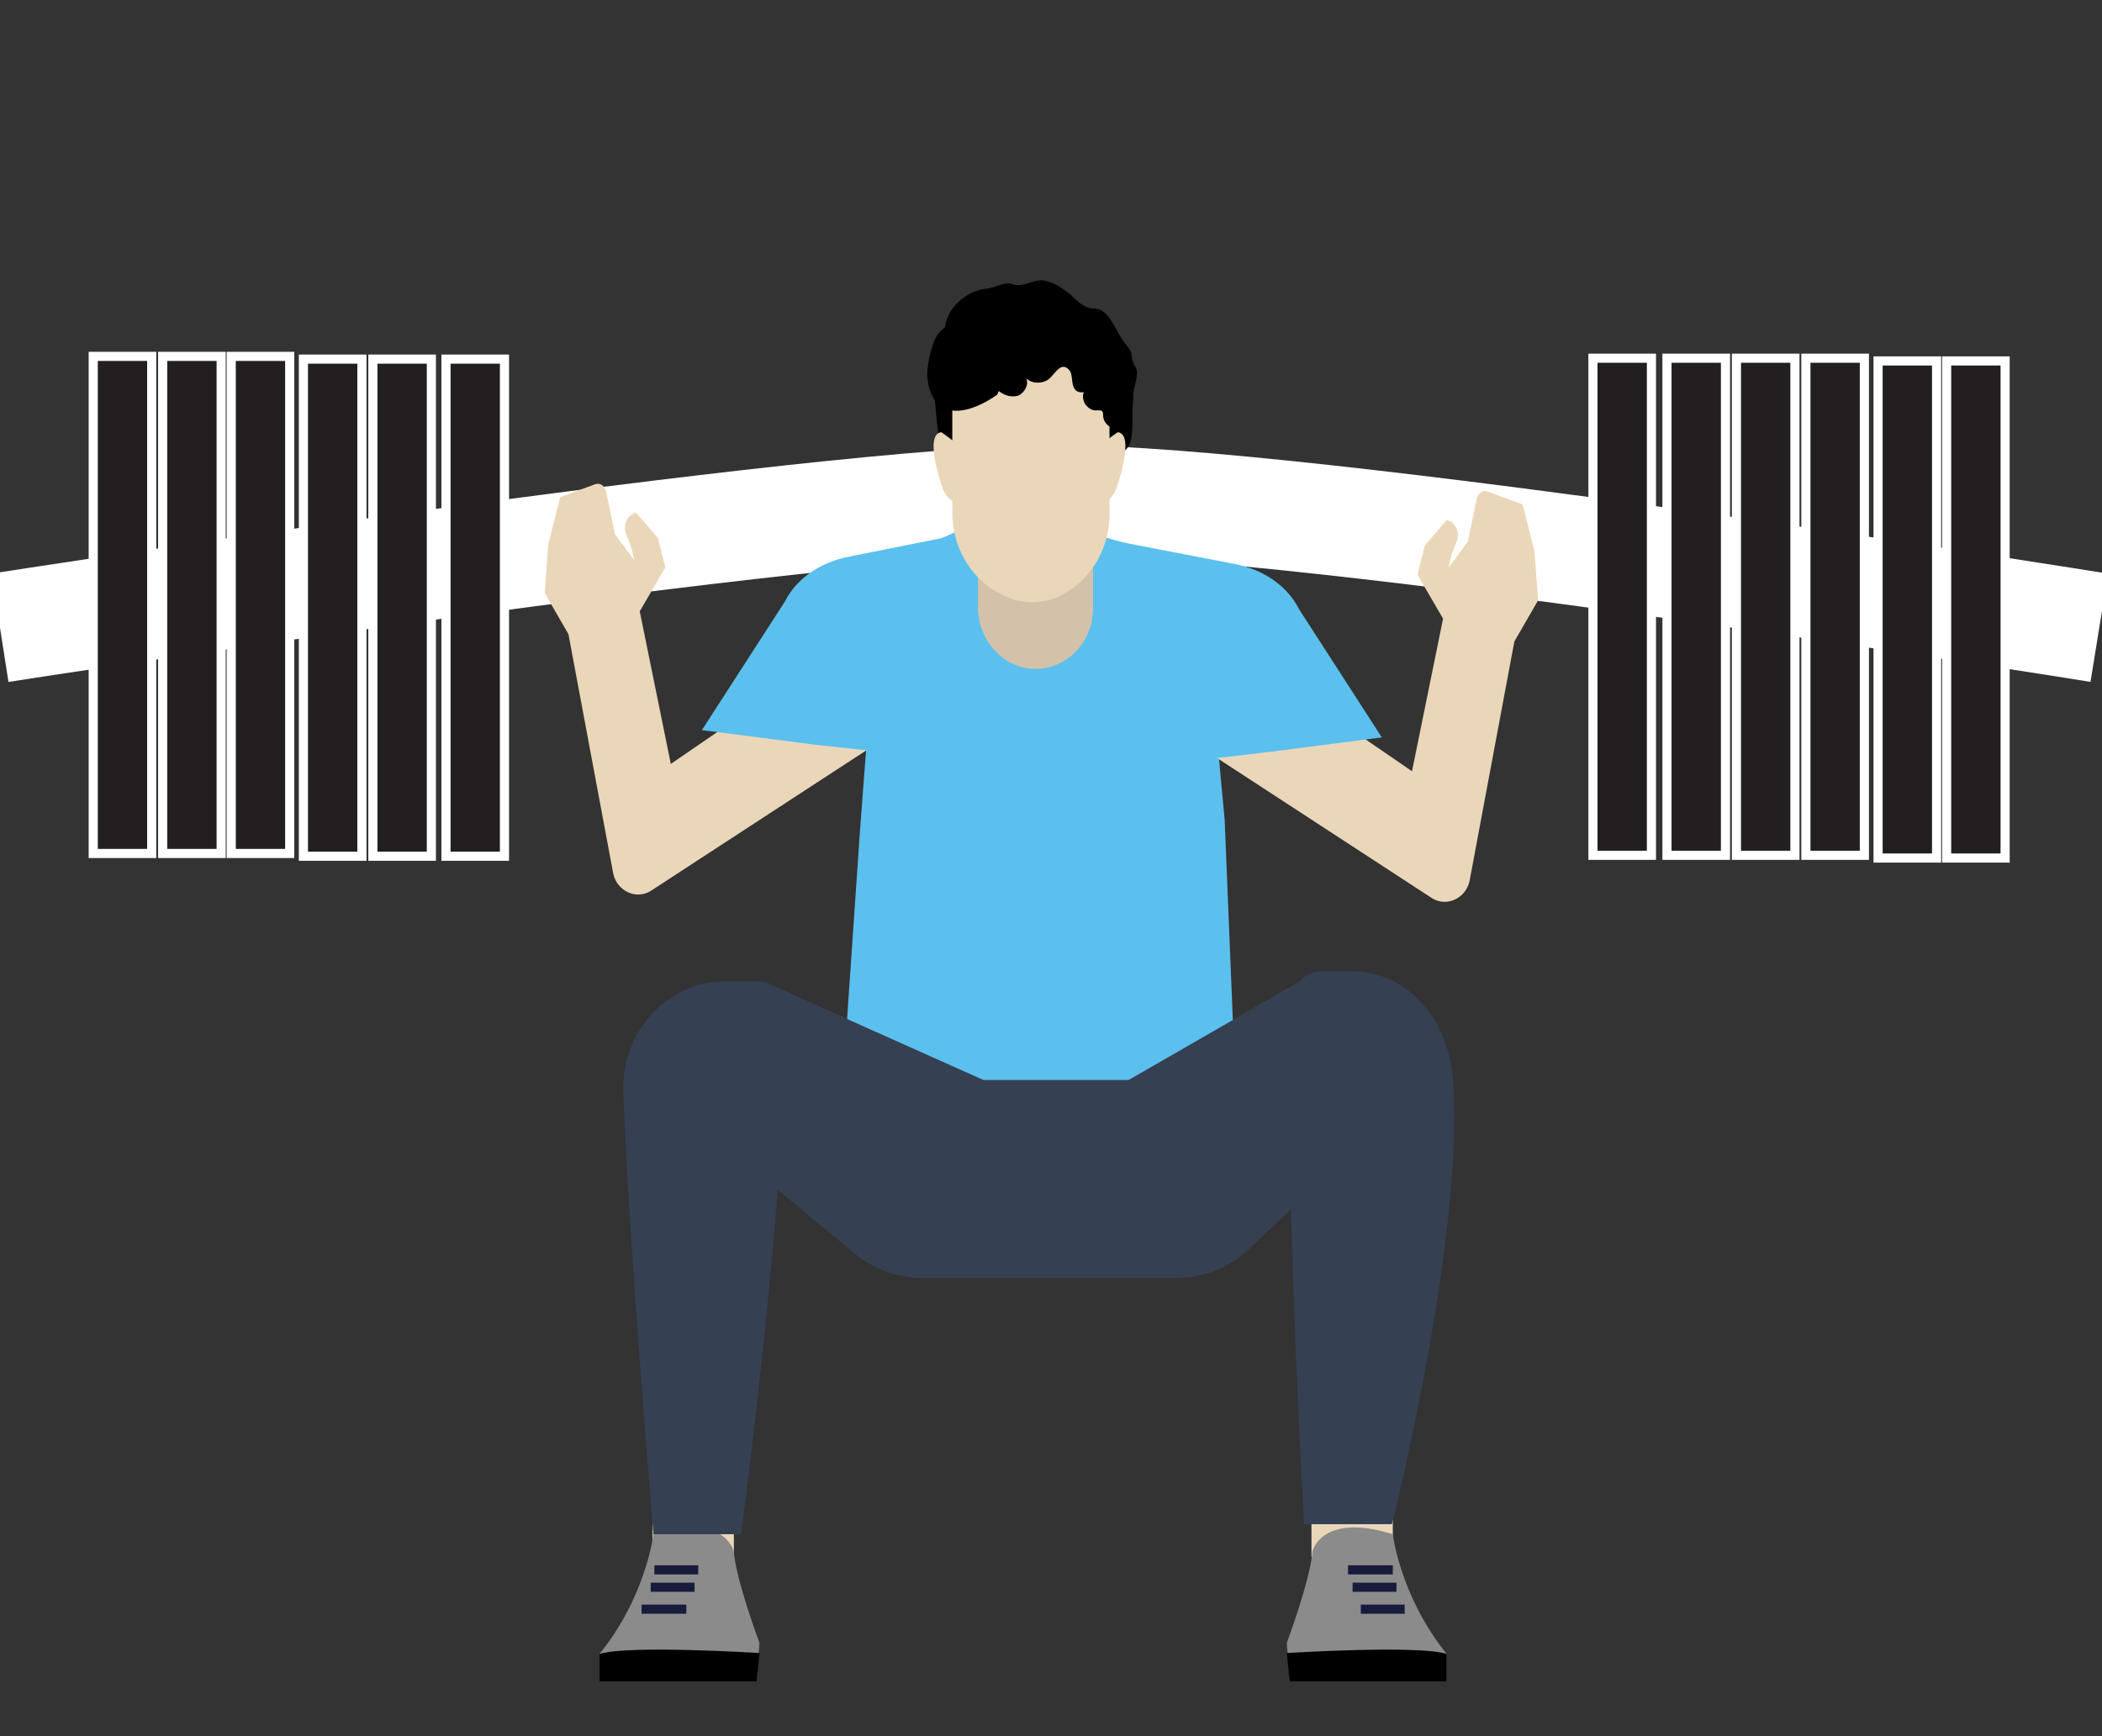 <?xml version="1.0" encoding="utf-8"?>
<!-- Generator: Adobe Illustrator 23.0.1, SVG Export Plug-In . SVG Version: 6.00 Build 0)  -->
<svg version="1.1" id="Layer_1" xmlns="http://www.w3.org/2000/svg" xmlns:xlink="http://www.w3.org/1999/xlink" x="0px" y="0px"
	 viewBox="0 0 230 190" style="enable-background:new 0 0 230 190;" xml:space="preserve">
<rect x="0" y="0" width="230" height="190" fill="#333333" stroke="none"/>
<style type="text/css">
	.st0{fill:none;stroke:#FFFFFF;stroke-width:12;stroke-miterlimit:10;}
	.st1{fill:#231F20;stroke:#FFFFFF;stroke-miterlimit:10;}
	.st2{fill:#EAD7B9;}
	.st3{fill:#5BC0EE;}
	.st4{fill:#4E5068;}
	.st5{fill:#354053;}
	.st6{fill:#8B8B8B;}
	.st7{fill:none;stroke:#181B3B;stroke-miterlimit:10;}
	.st8{fill:#D3C2A9;}
</style>
<path class="st0" d="M229.7,68.7c0,0-86.6-14-113.9-14C89.5,54.7,0,68.7,0,68.7"/>
<rect x="40.8" y="39.3" class="st1" width="6.4" height="54.4"/>
<rect x="182.4" y="39.2" class="st1" width="6.4" height="54.4"/>
<rect x="190" y="39.2" class="st1" width="6.4" height="54.4"/>
<rect x="197.6" y="39.2" class="st1" width="6.4" height="54.4"/>
<rect x="143.5" y="158.2" class="st2" width="8.9" height="12.2"/>
<rect x="71.4" y="158.2" class="st2" width="8.9" height="12.2"/>
<polygon class="st3" points="118.7,58.2 131.4,61.7 134,89.7 135.5,126.4 91.6,127.4 94.1,90.9 96.3,61.9 104.6,58.2 "/>
<path class="st4" d="M143.9,129.8l-7.3,6.9c-2.1,2-4.9,3.1-7.7,3.1h-28.1c-2.6,0-5.1-0.9-7.2-2.6L82.5,128l1.4-20.4l23.7,10.6h15.9
	l20.5-11.8l2.3,7.4L143.9,129.8z"/>
<path class="st5" d="M143.9,129.8l-7.3,6.9c-2.1,2-4.9,3.1-7.7,3.1h-28.1c-2.6,0-5.1-0.9-7.2-2.6L82.5,128l1.4-20.4l23.7,10.6h15.9
	l20.5-11.8l2.3,7.4L143.9,129.8z"/>
<path class="st6" d="M152.4,167.9c0,0,0.8,6.8,5.9,13.1v3h-17.2l-0.3-4.2c0,0,2.5-6.7,2.8-9.9C143.5,170,144.4,165.4,152.4,167.9z"
	/>
<path d="M140.8,180.9c0,0,14.4-0.9,17.5,0.1v3h-17.2L140.8,180.9z"/>
<line class="st7" x1="152.4" y1="171.8" x2="147.5" y2="171.8"/>
<line class="st7" x1="152.8" y1="173.7" x2="148" y2="173.7"/>
<line class="st7" x1="153.7" y1="176.1" x2="148.9" y2="176.1"/>
<path class="st6" d="M71.5,167.9c0,0-0.8,6.8-5.9,13.1v3h17.2l0.3-4.2c0,0-2.5-6.7-2.8-9.9C80.4,170,79.5,165.4,71.5,167.9z"/>
<path d="M83.1,180.9c0,0-14.4-0.9-17.5,0.1v3h17.2L83.1,180.9z"/>
<line class="st7" x1="71.6" y1="171.8" x2="76.4" y2="171.8"/>
<line class="st7" x1="71.2" y1="173.7" x2="76" y2="173.7"/>
<line class="st7" x1="70.2" y1="176.1" x2="75.1" y2="176.1"/>
<path class="st5" d="M152.3,166.8h-9.6c0,0-2.4-41.1-1.3-57.4c0.1-1.7,1.5-3.1,3.1-3.1h3.4c6.3,0,10.7,5.5,11.1,12.1
	C160.2,135.6,152.3,166.8,152.3,166.8z"/>
<path class="st5" d="M71.5,167.9h9.6c0,0,5.5-41.7,4.7-57.8c-0.1-1.5-1.2-2.7-2.7-2.7h-3.8c-6.3,0-11.3,5.5-11.1,12.1
	C68.8,135.9,71.5,167.9,71.5,167.9z"/>
<path class="st2" d="M103.4,76.5l-32.2,21c-1.6,1-3.7,0-4.1-1.9l-4.9-26.2l-2.6-4.5l0.4-5.4l1.3-5.1l3.8-1.4c0.5-0.2,1,0.1,1.2,0.7
	l1,4.8l2.1,2.8L69.1,60l-0.6-1.6c-0.4-1,0.2-2.1,1.1-2.3l0,0l2.4,2.8l0.8,3.2L70,66.9l3.4,16.7l25.8-17.7L103.4,76.5z"/>
<path class="st3" d="M103.8,83.1l2.7-24.9L93,60.9c-3.3,0.6-5.9,2.5-7.1,4.9l-9.1,14.1l12.4,1.6L103.8,83.1z"/>
<path class="st8" d="M113.3,73.2L113.3,73.2c3.5,0,6.3-3,6.3-6.6V55.1H107v11.5C107.1,70.2,109.9,73.2,113.3,73.2z"/>
<g>
	<path d="M102.3,43.8c0.3,3.4,0.4,7.3,3.5,9.3c0.2,0.1,0.5,0.3,0.8,0.3c0.2,0,0.5,0,0.7,0c0.9-0.1,1.9-0.3,2.7-0.8
		c0.3-0.2,0.6-0.3,0.9-0.4c1-0.2,1.9,0.8,2.8,1.5c1.7,1.2,3.9,1,5.8,0.5c1.1-0.3,2.4-0.9,2.5-2.1c0.1-0.6-0.1-1.3,0.1-1.8
		c0.2-0.4,0.6-0.7,1-1c0.8-0.7,0.8-2.1,0.8-3.1c0-0.8,0-1.7,0.1-2.5c0-0.4,0-0.8,0.1-1.2c0.1-0.5,0.3-1,0.3-1.5
		c0.1-0.6-0.2-0.8-0.4-1.3c-0.2-0.4-0.1-0.9-0.3-1.3c-0.3-0.5-0.7-0.9-1-1.4c-0.4-0.6-0.7-1.3-1.1-1.9c-0.4-0.6-0.9-1.2-1.6-1.3
		c-0.3-0.1-0.5,0-0.8-0.1c-0.8-0.2-1.4-0.8-2-1.4c-0.6-0.5-1.3-1-2-1.3c-0.5-0.2-1.1-0.4-1.6-0.3c-0.7,0.1-1.4,0.5-2.2,0.5
		c-0.3,0-0.7-0.1-1-0.2c-0.8,0-1.6,0.5-2.5,0.6c-2.2,0.2-4.6,2.3-4.5,4.7c0,0.3,0,0.6-0.1,0.9c-0.1,0.4-0.6,0.7-0.8,1.1
		c-0.5,0.9,0.2,2,0.1,3c0,0.3-0.2,0.6-0.2,0.9C102.2,42.6,102.3,43.2,102.3,43.8z"/>
</g>
<path class="st2" d="M119.1,55.3c0,0,2.5,0.4,3.2-2.3c0,0,1.9-5.5,0-5.7c0,0-4.1,2.8-4.1,4C118.2,52.6,119.1,55.3,119.1,55.3z"/>
<path class="st2" d="M106.2,55.3c0,0-2.5,0.4-3.2-2.3c0,0-1.9-5.5,0-5.7c0,0,4.1,2.8,4.1,4C107.1,52.6,106.2,55.3,106.2,55.3z"/>
<path class="st2" d="M108.9,64.7l0.2,0.1c1.2,0.7,2.5,1.1,3.8,1.1l0,0c1.4,0,2.8-0.4,4-1.2l0,0c2.8-1.8,4.5-5,4.5-8.4V40.1h-17.2v16
	C104.2,59.7,106,62.9,108.9,64.7z"/>
<g>
	<path d="M123.2,47c-0.6-0.1-1.4,0-1.9-0.4c-0.4-0.3-0.6-0.7-0.6-1.2c0-0.1,0-0.3-0.1-0.4c-0.1-0.1-0.3-0.1-0.5-0.1
		c-0.5,0.1-1-0.2-1.3-0.6c-0.3-0.4-0.4-1-0.2-1.4c-0.3,0.1-0.7,0-0.9-0.2c-0.6-0.6-0.2-1.8-0.8-2.3c-0.9-0.9-1.6,0.8-2.3,1.2
		c-0.7,0.4-1.7,0.4-2.3-0.2c0.3,0.7-0.2,1.6-0.9,1.9c-0.7,0.2-1.5,0-2.1-0.5c-0.1,0.1-0.1,0.3-0.2,0.4c-2.8,2-6.9,3.2-7.6-1.6
		c-0.2-1.2,0.4-4,1.1-5c0.4-0.5,0.9-0.9,1.4-1.2c5.5-3.2,13.1-2,17.3,3c0.6,0.7,1.1,1.4,1.5,2.3c0.8,2,0.4,4.2,0,6.3"/>
</g>
<path class="st2" d="M124.5,77.3l32.2,21c1.6,1,3.7,0,4.1-1.9l4.9-26.2l2.6-4.5l-0.4-5.4l-1.3-5.1l-3.8-1.4c-0.5-0.2-1,0.1-1.2,0.7
	l-1,4.8l-2.1,2.8l0.3-1.3l0.6-1.6c0.4-1-0.2-2.1-1.1-2.3l0,0l-2.4,2.8l-0.8,3.2l2.8,4.8l-3.4,16.7l-25.8-17.7L124.5,77.3z"/>
<path class="st3" d="M124.2,84l-2.7-24.9l13.5,2.6c3.3,0.6,5.9,2.5,7.1,4.9l9.1,14.1l-12.4,1.6L124.2,84z"/>
<rect x="205.5" y="39.5" class="st1" width="6.4" height="54.4"/>
<rect x="213" y="39.5" class="st1" width="6.4" height="54.4"/>
<rect x="33.2" y="39.3" class="st1" width="6.4" height="54.4"/>
<rect x="48.8" y="39.3" class="st1" width="6.4" height="54.4"/>
<rect x="174.3" y="39.2" class="st1" width="6.4" height="54.4"/>
<rect x="25.3" y="39" class="st1" width="6.4" height="54.4"/>
<rect x="17.8" y="39" class="st1" width="6.4" height="54.4"/>
<rect x="10.2" y="39" class="st1" width="6.4" height="54.4"/>
</svg>
